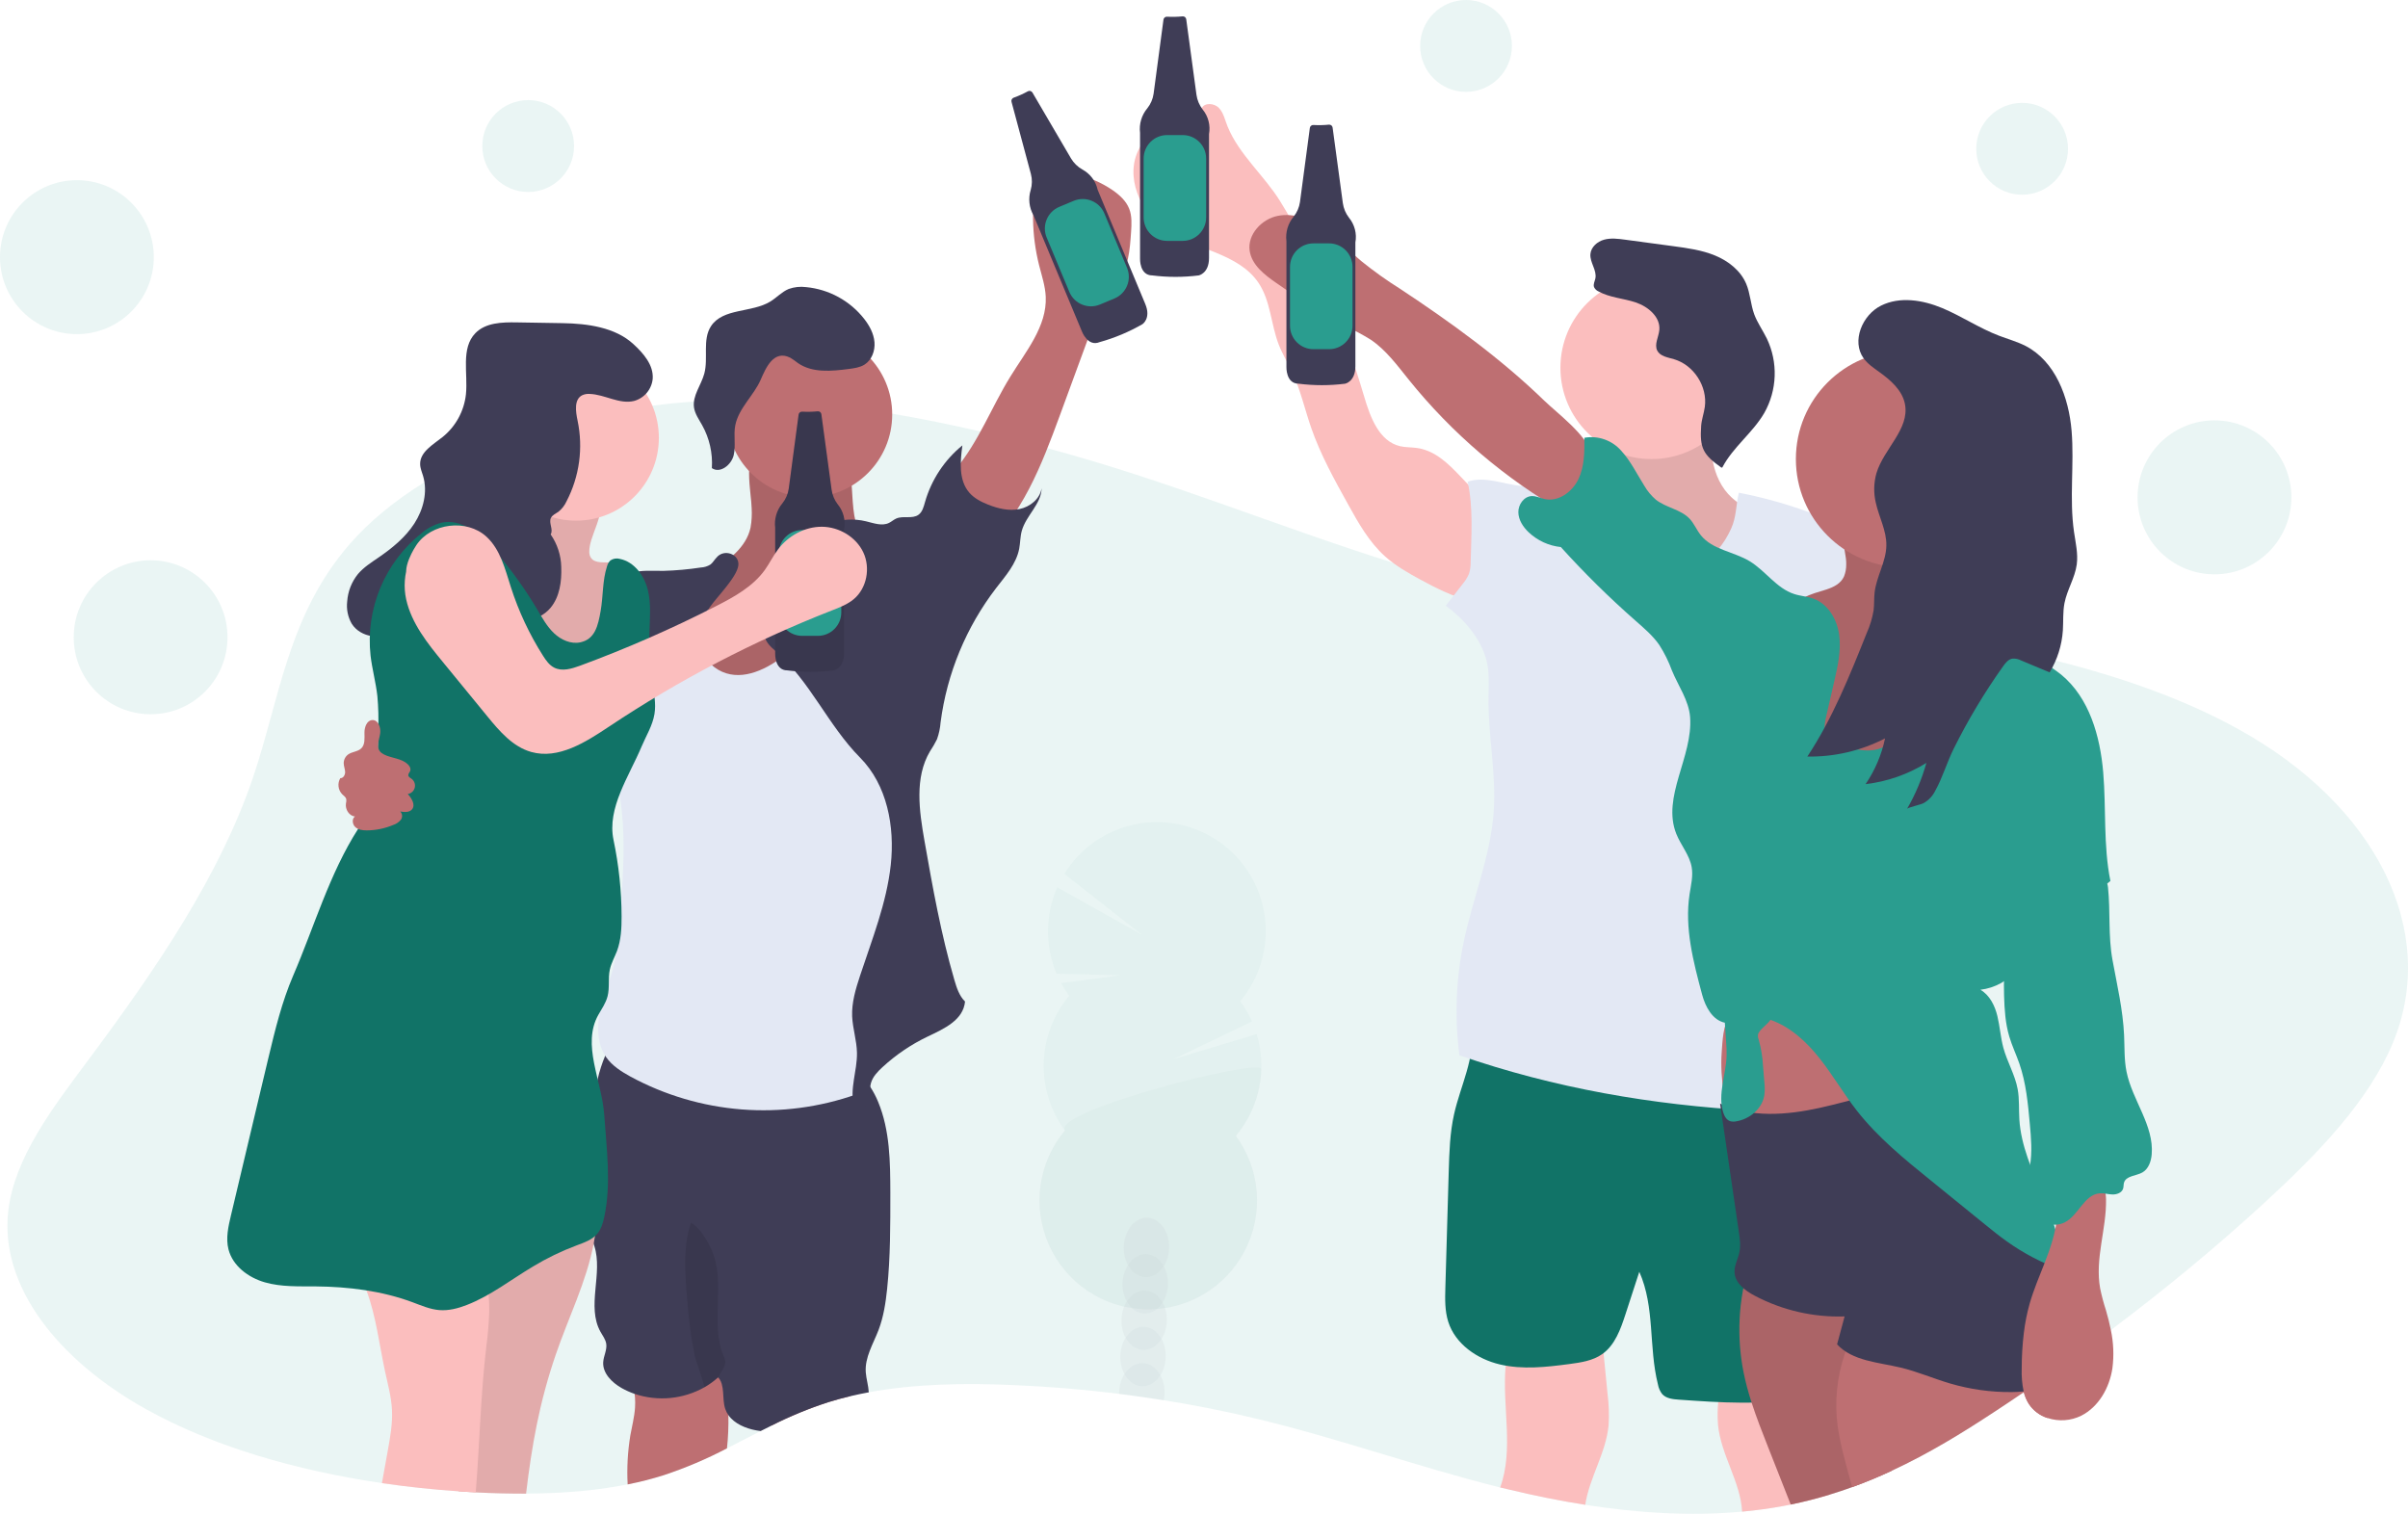 <svg width="606" height="381" viewBox="0 0 606 381" fill="none" xmlns="http://www.w3.org/2000/svg">
<g clip-path="url(#clip0)">
<path opacity="0.1" d="M602.204 262.453C596.124 277.092 583.402 290.314 569.746 302.836C557.742 313.846 544.901 324.485 531.224 334.754C527.433 337.604 523.582 340.419 519.671 343.198L516.954 345.117C514.544 346.824 512.094 348.514 509.603 350.189L509.304 350.392C506.887 352.038 504.449 353.668 501.99 355.282C493.945 360.573 485.441 365.827 476.039 370.177C472.836 371.663 469.532 373.047 466.11 374.287C464.259 374.961 462.369 375.591 460.44 376.179C457.28 377.141 454.034 377.98 450.644 378.67C450.078 378.787 449.507 378.9 448.936 379.006C445.466 379.659 441.953 380.134 438.403 380.46C425.393 381.652 411.956 380.781 398.925 378.739C392.412 377.718 386 376.404 379.797 374.907C379.034 374.726 378.275 374.538 377.512 374.373C356.388 369.082 336.555 361.899 315.281 356.848C307.95 355.106 300.476 353.627 292.859 352.412C289.144 351.821 285.407 351.286 281.649 350.809C272.803 349.708 263.845 348.97 254.849 348.596C242.72 348.062 230.196 348.292 218.654 350.413C217.117 350.695 215.599 351.012 214.101 351.365C212.2 351.81 210.335 352.318 208.506 352.888C203.574 354.483 198.775 356.461 194.151 358.804C193.238 359.253 192.336 359.707 191.433 360.167C188.604 361.61 185.812 363.085 182.977 364.517C177.875 367.191 172.566 369.446 167.1 371.262C164.107 372.209 161.063 372.987 157.982 373.593C149.83 375.228 141.155 375.875 132.443 375.917C128.241 375.917 124.035 375.826 119.876 375.607H119.748C118.328 375.533 116.902 375.447 115.477 375.34C108.986 374.897 102.515 374.212 96.141 373.277C74.301 370.07 53.588 364.01 36.926 354.764C14.296 342.215 -0.075 323.504 2.082 304.809C3.63 291.34 13.245 278.834 22.368 266.59C39.339 243.79 55.237 220.472 63.603 195.893C70.388 175.942 72.411 154.847 88.026 136.916C93.029 131.176 99.424 125.938 106.871 121.347C112.438 117.935 118.273 114.983 124.318 112.518C131.15 109.717 138.178 107.421 145.346 105.65C151.558 104.108 157.854 102.923 164.202 102.102C167.65 101.653 171.142 101.305 174.654 101.07C177.359 100.881 180.077 100.762 182.806 100.712H183.228C184.897 100.68 186.566 100.68 188.236 100.712C200.407 100.901 212.544 102.043 224.537 104.127C232.043 105.383 239.485 106.922 246.772 108.617C251.121 109.625 255.431 110.681 259.702 111.786C261.005 112.123 262.307 112.465 263.594 112.812C293.981 120.962 320.716 132.218 349.992 141.453C350.142 141.501 350.286 141.55 350.435 141.587C356.444 143.437 362.545 144.971 368.714 146.183C373.247 147.092 377.88 147.877 382.594 148.567C389.812 149.636 397.184 150.48 404.61 151.207L406.249 151.367C417.145 152.436 428.137 153.233 438.814 154.163C442.604 154.494 446.363 154.836 450.068 155.232C452.417 155.467 454.744 155.716 457.05 155.98C458.705 156.172 460.366 156.365 462.026 156.568C463.686 156.771 465.443 156.985 467.151 157.204C468.261 157.343 469.366 157.487 470.477 157.642C477.203 158.534 483.914 159.534 490.549 160.678C494.585 161.372 498.6 162.121 502.566 162.928C505.439 163.512 508.286 164.128 511.108 164.777C513.201 165.251 515.276 165.75 517.333 166.273C534.048 170.479 549.689 175.995 563.169 183.44C598.174 202.728 613.837 234.459 602.204 262.453Z" fill="#2A9D8F"/>
<path opacity="0.1" d="M132.923 48.315C139.301 48.315 144.471 43.139 144.471 36.754C144.471 30.37 139.301 25.194 132.923 25.194C126.546 25.194 121.376 30.37 121.376 36.754C121.376 43.139 126.546 48.315 132.923 48.315Z" fill="#2A9D8F"/>
<path opacity="0.1" d="M368.944 23.12C375.321 23.12 380.491 17.945 380.491 11.56C380.491 5.176 375.321 0 368.944 0C362.566 0 357.397 5.176 357.397 11.56C357.397 17.945 362.566 23.12 368.944 23.12Z" fill="#2A9D8F"/>
<path opacity="0.1" d="M508.893 49.009C515.27 49.009 520.44 43.834 520.44 37.449C520.44 31.064 515.27 25.889 508.893 25.889C502.515 25.889 497.345 31.064 497.345 37.449C497.345 43.834 502.515 49.009 508.893 49.009Z" fill="#2A9D8F"/>
<path opacity="0.1" d="M19.352 84.096C30.04 84.096 38.704 75.422 38.704 64.722C38.704 54.022 30.04 45.348 19.352 45.348C8.664 45.348 0 54.022 0 64.722C0 75.422 8.664 84.096 19.352 84.096Z" fill="#2A9D8F"/>
<path opacity="0.1" d="M37.903 179.763C48.591 179.763 57.255 171.089 57.255 160.389C57.255 149.689 48.591 141.015 37.903 141.015C27.215 141.015 18.551 149.689 18.551 160.389C18.551 171.089 27.215 179.763 37.903 179.763Z" fill="#2A9D8F"/>
<path opacity="0.1" d="M557.297 144.548C567.985 144.548 576.649 135.874 576.649 125.174C576.649 114.474 567.985 105.8 557.297 105.8C546.609 105.8 537.945 114.474 537.945 125.174C537.945 135.874 546.609 144.548 557.297 144.548Z" fill="#2A9D8F"/>
<path d="M189.17 127.921C189.266 129.548 189.171 131.18 188.887 132.785C187.819 137.75 183.303 141.159 178.931 143.746C174.558 146.333 169.754 148.781 167.154 153.147C164.02 158.422 165.018 165.514 168.697 170.442C172.375 175.37 178.204 178.304 184.205 179.528C195.149 181.788 207.134 178.614 215.339 171.025C223.544 163.435 227.66 151.576 225.648 140.561C221.195 141.186 217.229 137.253 215.788 132.988C214.346 128.723 214.645 124.1 214.085 119.626C214.044 118.87 213.816 118.135 213.423 117.489C212.798 116.623 211.693 116.27 210.663 115.987C205.516 114.57 196.857 111.471 191.524 112.657C186.719 113.758 189.09 123.881 189.17 127.921Z" fill="#BE6F72"/>
<path opacity="0.1" d="M189.17 127.921C189.266 129.548 189.171 131.18 188.887 132.785C187.819 137.75 183.303 141.159 178.931 143.746C174.558 146.333 169.754 148.781 167.154 153.147C164.02 158.422 165.018 165.514 168.697 170.442C172.375 175.37 178.204 178.304 184.205 179.528C195.149 181.788 207.134 178.614 215.339 171.025C223.544 163.435 227.66 151.576 225.648 140.561C221.195 141.186 217.229 137.253 215.788 132.988C214.346 128.723 214.645 124.1 214.085 119.626C214.044 118.87 213.816 118.135 213.423 117.489C212.798 116.623 211.693 116.27 210.663 115.987C205.516 114.57 196.857 111.471 191.524 112.657C186.719 113.758 189.09 123.881 189.17 127.921Z" fill="black"/>
<path d="M182.95 364.528C177.849 367.202 172.539 369.457 167.074 371.273C164.08 372.22 161.036 372.997 157.956 373.603C157.738 369.494 157.961 365.372 158.623 361.311C159.039 358.975 159.653 356.661 159.813 354.293C160.04 350.876 159.31 347.463 157.705 344.438C163.652 343.626 169.3 342.3 175.274 342.69L175.653 342.717C176.363 342.735 177.066 342.867 177.735 343.107C178.654 343.552 179.434 344.24 179.993 345.096C180.3 345.515 180.584 345.953 180.842 346.405C182.529 349.323 183.169 352.69 183.303 356.159C183.366 358.953 183.248 361.749 182.95 364.528V364.528Z" fill="#BE6F72"/>
<path d="M214.079 351.37C212.179 351.815 210.314 352.323 208.484 352.893C203.553 354.488 198.753 356.467 194.129 358.81C193.829 357.354 193.682 355.871 193.691 354.384C196.416 352.503 199.491 351.19 202.733 350.522C205.975 349.855 209.318 349.847 212.563 350.499C212.997 350.551 213.409 350.717 213.759 350.98C213.886 351.092 213.994 351.224 214.079 351.37V351.37Z" fill="#BE6F72"/>
<path d="M223.256 324.391C222.893 327.886 222.359 331.392 221.121 334.679C219.781 338.206 217.603 341.627 217.88 345.395C218.003 347.03 218.558 348.805 218.638 350.424C217.101 350.705 215.583 351.023 214.085 351.375C212.184 351.821 210.319 352.328 208.49 352.899C203.558 354.494 198.759 356.472 194.135 358.815C193.222 359.264 192.32 359.718 191.417 360.178C191.044 360.13 190.675 360.071 190.302 360.001C187.632 359.515 184.824 358.318 183.313 356.18C182.968 355.688 182.696 355.148 182.507 354.577C181.637 351.974 182.545 348.73 180.735 346.667L180.65 346.742L180.585 346.784C179.594 347.683 178.505 348.469 177.34 349.125V349.125C174.686 350.629 171.747 351.557 168.712 351.85C165.677 352.143 162.614 351.793 159.723 350.825C158.577 350.434 157.471 349.937 156.418 349.339C153.973 347.944 151.613 345.598 151.806 342.797C151.912 341.237 152.804 339.74 152.564 338.196C152.388 337.089 151.661 336.17 151.117 335.192C147.545 328.779 151.806 320.532 149.563 313.563C149.51 313.397 149.451 313.232 149.393 313.071C149.227 312.617 149.04 312.179 148.859 311.74C148.4 310.72 147.887 309.715 147.481 308.667C147.144 307.787 146.876 306.881 146.681 305.958C146.177 303.278 145.997 300.546 146.147 297.823C146.147 290.646 147.428 283.297 149.254 276.381C149.579 275.152 149.942 273.415 150.423 271.523C150.891 269.529 151.523 267.577 152.313 265.687C153.38 263.228 154.833 261.267 156.818 260.802C159.808 260.102 164.378 261.582 167.41 261.946L179.395 263.378L203.36 266.248C207.497 266.745 211.842 267.317 215.254 269.647C215.478 269.802 215.697 269.962 215.916 270.133C216.817 270.844 217.624 271.667 218.318 272.581C218.564 272.896 218.798 273.228 219.023 273.565C219.8 274.756 220.462 276.02 220.998 277.338C223.971 284.489 224.041 292.468 224.062 300.212C224.062 308.293 224.089 316.369 223.256 324.391Z" fill="#3F3D56"/>
<path opacity="0.1" d="M177.313 349.157C176.592 346.378 175.071 342.354 174.847 341.258C174.094 337.583 173.549 333.868 173.213 330.131C172.62 323.472 171.553 314.097 173.902 307.764C176.106 308.94 178.044 312.27 179.064 314.541C182.758 322.777 178.6 332.889 182.07 341.221C182.329 341.72 182.49 342.264 182.545 342.824C182.484 343.535 182.23 344.216 181.808 344.791L180.639 346.736L177.313 349.157Z" fill="black"/>
<path d="M254.198 94.897C258.127 88.484 263.508 82.177 263.172 74.679C263.049 72.007 262.174 69.393 261.507 66.774C259.594 59.195 259.468 51.275 261.138 43.638C267.74 42.576 274.497 44.091 280.015 47.871C281.761 49.079 283.416 50.581 284.184 52.563C284.894 54.391 284.777 56.427 284.649 58.383C284.355 62.878 283.955 67.672 281.19 71.21C280.33 72.317 279.273 73.252 278.435 74.369C277.212 75.972 276.497 77.928 275.798 79.836L266.722 104.555C262.142 117.013 257.177 130.043 247.087 138.664C246.842 138.872 239.613 128.594 239.015 127.563C236.597 123.335 237.654 121.55 240.58 118.012C246.351 111.016 249.484 102.577 254.198 94.897Z" fill="#BE6F72"/>
<path d="M150.193 305.584C150.162 307.429 150.007 309.27 149.729 311.094C149.633 311.767 149.521 312.435 149.387 313.103C147.567 322.617 143.034 331.665 139.863 340.932C135.683 353.166 133.847 363.78 132.389 375.928C128.188 375.928 123.981 375.837 119.823 375.618H119.695C118.274 375.543 116.849 375.458 115.424 375.351C116.71 364.02 114.356 352.134 116.657 340.793C117.586 336.229 119.171 331.798 120.127 327.256C120.422 325.918 120.644 324.566 120.794 323.204C120.928 321.911 120.997 320.57 121.579 319.404C121.632 319.292 121.693 319.183 121.761 319.078C122.272 318.272 122.906 317.551 123.64 316.941C130.144 311.23 138.1 307.433 146.627 305.968C147.839 305.803 149.019 305.664 150.193 305.584Z" fill="#FBBEBE"/>
<path opacity="0.1" d="M150.193 305.584C150.162 307.429 150.007 309.27 149.729 311.094C149.633 311.767 149.521 312.435 149.387 313.103C147.567 322.617 143.034 331.665 139.863 340.932C135.683 353.166 133.847 363.78 132.389 375.928C128.188 375.928 123.981 375.837 119.823 375.618H119.695C118.274 375.543 116.849 375.458 115.424 375.351C116.71 364.02 114.356 352.134 116.657 340.793C117.586 336.229 119.171 331.798 120.127 327.256C120.422 325.918 120.644 324.566 120.794 323.204C120.928 321.911 120.997 320.57 121.579 319.404C121.632 319.292 121.693 319.183 121.761 319.078C122.272 318.272 122.906 317.551 123.64 316.941C130.144 311.23 138.1 307.433 146.627 305.968C147.839 305.803 149.019 305.664 150.193 305.584Z" fill="black"/>
<path d="M123.127 329.938C123.041 332.908 122.797 335.872 122.396 338.816C120.97 350.846 120.704 363.4 119.727 375.613C118.307 375.538 116.881 375.452 115.456 375.345C108.964 374.902 102.494 374.218 96.12 373.282C96.611 370.532 97.106 367.781 97.604 365.031C98.212 361.658 98.821 358.254 98.645 354.833C98.479 351.6 97.615 348.452 96.926 345.283C95.458 338.495 94.636 331.173 92.217 324.77C90.956 321.179 88.943 317.899 86.313 315.15C96.317 311.217 105.932 310.992 116.678 311.409C117.441 311.367 118.199 311.553 118.856 311.943C119.366 312.385 119.744 312.958 119.951 313.6C121.566 317.489 122.579 321.602 122.956 325.796C123.085 327.173 123.142 328.556 123.127 329.938V329.938Z" fill="#FBBEBE"/>
<path d="M203.712 125.163C215.211 125.163 224.532 115.831 224.532 104.32C224.532 92.808 215.211 83.476 203.712 83.476C192.213 83.476 182.892 92.808 182.892 104.32C182.892 115.831 192.213 125.163 203.712 125.163Z" fill="#BE6F72"/>
<path d="M208.041 153.035C210.711 148.476 213.049 142.784 218.185 141.517C221.083 140.796 224.1 141.779 226.924 142.747C227.742 142.941 228.485 143.372 229.059 143.987C229.476 144.649 229.7 145.416 229.705 146.199C230.599 155.622 230.569 165.109 229.614 174.525C228.936 181.19 227.794 187.822 227.591 194.519C227.308 203.802 228.835 213.086 228.333 222.359C227.954 229.387 226.416 236.292 224.89 243.16L218.483 271.913C218.369 272.803 218.012 273.644 217.453 274.345C216.913 274.841 216.266 275.206 215.563 275.414C206.291 278.695 196.433 279.994 186.628 279.225C176.823 278.456 167.288 275.638 158.639 270.951C156.327 269.679 154.021 268.209 152.516 266.039C150.38 262.961 150.183 258.888 150.877 255.201C151.571 251.513 153.071 248.034 154.08 244.415C155.639 238.804 156.007 232.946 156.359 227.131C156.829 219.478 157.299 211.777 156.482 204.15C155.922 198.896 154.752 193.723 153.872 188.512C152.574 180.658 151.821 172.724 151.619 164.766C151.485 160.015 151.704 154.74 154.987 151.314C156.589 149.646 158.724 148.642 160.897 147.829C164.543 146.483 168.617 145.692 172.3 146.921C175.984 148.15 178.952 152.019 178.082 155.809C177.681 157.567 176.544 159.106 176.267 160.891C175.898 163.254 177.147 165.632 178.936 167.23C188.556 175.931 203.242 161.287 208.041 153.035Z" fill="#E3E8F4"/>
<path d="M208.805 131.737C211.726 130.66 214.901 130.474 217.928 131.203C219.856 131.662 221.938 132.475 223.715 131.614C224.361 131.304 224.895 130.796 225.546 130.508C227.308 129.733 229.593 130.684 231.152 129.556C232.134 128.846 232.454 127.552 232.785 126.376C234.388 120.764 237.674 115.779 242.197 112.096C241.637 116.195 241.231 120.861 243.937 123.993C245.171 125.414 246.9 126.307 248.651 127.002C251.166 128.001 253.926 128.664 256.579 128.119C259.232 127.574 261.715 125.564 262.136 122.886C262.046 126.911 258.218 129.722 257.145 133.608C256.739 135.061 256.777 136.606 256.494 138.092C255.773 141.886 253.066 144.933 250.701 147.99C243.148 157.823 238.323 169.478 236.714 181.778C236.605 183.237 236.3 184.675 235.807 186.053C235.284 187.11 234.692 188.131 234.035 189.11C230.121 195.727 231.328 204.075 232.657 211.632C234.734 223.47 236.805 235.068 240.169 246.607C240.745 248.579 241.396 250.637 242.864 252.074C242.4 256.74 237.697 258.867 233.469 260.882C229.294 262.875 225.443 265.486 222.044 268.626C220.827 269.748 219.626 271.01 219.183 272.608C218.766 274.11 219.065 275.761 218.532 277.22C217.998 278.679 215.862 279.727 214.923 278.497C213.748 274.099 215.756 269.497 215.665 264.944C215.601 261.871 214.597 258.883 214.453 255.81C214.314 252.331 215.339 248.916 216.428 245.613C219.46 236.415 223.123 227.302 224.174 217.677C225.226 208.051 223.261 197.539 216.439 190.671C208.34 182.483 203.845 171.383 195.165 163.863C193.788 162.671 192.229 161.191 192.458 159.384C192.617 158.589 192.967 157.844 193.478 157.214C196.457 153.003 200.418 149.566 203.621 145.537C206.824 141.507 209.387 136.868 208.805 131.737Z" fill="#3F3D56"/>
<path d="M180.303 140.358C179.769 140.892 179.4 141.63 178.781 142.089C178.058 142.536 177.233 142.792 176.384 142.832C173.242 143.31 170.074 143.594 166.898 143.682C164.228 143.682 161.458 143.447 158.89 144.179C155.308 145.195 152.446 148.027 150.652 151.287C148.859 154.547 148.01 158.235 147.321 161.907C145.803 169.996 144.99 178.202 144.892 186.433C149.293 182.92 153.214 178.845 156.557 174.311C159.119 170.832 161.442 166.984 165.098 164.659C166.78 163.59 168.67 162.885 170.362 161.843C173.891 159.667 176.336 156.151 178.685 152.757C180.415 150.24 185.417 145.323 185.812 142.308C186.148 139.428 182.171 138.022 180.303 140.358Z" fill="#3F3D56"/>
<path d="M198.902 90.05C199.561 90.446 200.193 90.887 200.792 91.37C204.417 93.903 209.269 93.433 213.652 92.856C214.997 92.685 216.38 92.492 217.533 91.787C219.386 90.643 220.256 88.291 220.074 86.116C219.893 83.941 218.798 81.937 217.464 80.237C215.696 77.988 213.49 76.122 210.98 74.751C208.471 73.38 205.709 72.534 202.863 72.263C201.389 72.07 199.891 72.229 198.491 72.728C196.766 73.439 195.469 74.903 193.878 75.882C189.186 78.767 181.957 77.485 178.931 82.092C176.715 85.491 178.295 90.109 177.249 94.015C176.47 96.933 174.222 99.59 174.654 102.567C174.895 104.17 175.898 105.57 176.699 107.003C178.538 110.295 179.389 114.05 179.149 117.815C181.205 119.268 184.072 117.008 184.643 114.56C185.214 112.112 184.557 109.504 185.043 107.035C185.903 102.7 189.725 99.52 191.449 95.544C192.688 92.695 194.706 87.885 198.902 90.05Z" fill="#3F3D56"/>
<path d="M148.421 137.493C148.261 138.466 148.159 139.54 148.699 140.363C149.766 141.966 152.211 141.389 154.133 141.63C157.128 141.999 159.338 144.836 159.92 147.819C160.502 150.801 159.808 153.837 159.05 156.765C157.335 163.403 155.292 169.947 152.921 176.396C146.547 175.642 139.837 173.189 136.452 167.743C133.377 162.789 133.692 156.477 131.738 150.983C130.366 147.113 127.905 143.746 125.471 140.443C129.384 140.935 132.181 136.456 132.411 132.512C132.64 128.568 131.402 124.565 132.245 120.711C132.443 119.797 147.866 122.678 149.366 123.72C153.701 126.729 149.104 133.314 148.421 137.493Z" fill="#FBBEBE"/>
<path opacity="0.1" d="M148.421 137.493C148.261 138.466 148.159 139.54 148.699 140.363C149.766 141.966 152.211 141.389 154.133 141.63C157.128 141.999 159.338 144.836 159.92 147.819C160.502 150.801 159.808 153.837 159.05 156.765C157.335 163.403 155.292 169.947 152.921 176.396C146.547 175.642 139.837 173.189 136.452 167.743C133.377 162.789 133.692 156.477 131.738 150.983C130.366 147.113 127.905 143.746 125.471 140.443C129.384 140.935 132.181 136.456 132.411 132.512C132.64 128.568 131.402 124.565 132.245 120.711C132.443 119.797 147.866 122.678 149.366 123.72C153.701 126.729 149.104 133.314 148.421 137.493Z" fill="black"/>
<path d="M144.988 131.042C156.487 131.042 165.809 121.71 165.809 110.199C165.809 98.687 156.487 89.355 144.988 89.355C133.49 89.355 124.168 98.687 124.168 110.199C124.168 121.71 133.49 131.042 144.988 131.042Z" fill="#FBBEBE"/>
<path d="M138.577 134.5C139.335 133.314 138.043 131.657 138.636 130.38C138.988 129.61 139.879 129.279 140.568 128.776C141.432 128.072 142.121 127.178 142.581 126.163C145.822 119.927 146.803 112.759 145.357 105.88C144.866 103.571 144.428 100.504 146.537 99.467C147.121 99.206 147.762 99.095 148.4 99.146C152.201 99.269 155.874 101.818 159.562 100.915C160.822 100.572 161.946 99.853 162.786 98.853C163.625 97.853 164.14 96.62 164.26 95.32C164.501 91.867 161.917 88.906 159.376 86.581C154.801 82.37 147.828 81.434 141.614 81.333L130.057 81.141C126.357 81.076 122.209 81.194 119.636 83.85C115.931 87.671 117.794 93.924 117.26 99.221C116.806 103.448 114.694 107.322 111.388 109.99C108.991 111.904 105.692 113.731 105.734 116.788C105.734 117.857 106.193 118.83 106.487 119.84C107.667 123.838 106.54 128.258 104.277 131.758C102.013 135.259 98.704 137.953 95.271 140.31C93.434 141.566 91.534 142.773 90.082 144.478C88.49 146.448 87.545 148.861 87.375 151.389C87.147 153.32 87.543 155.274 88.507 156.963C90.765 160.576 96.184 161.105 99.894 159.01C103.604 156.915 105.868 152.949 107.368 148.962C108.265 146.595 109.178 143.885 111.473 142.822C114.377 141.469 117.773 143.607 119.663 146.199C121.552 148.791 122.716 151.955 125.134 154.061C128.925 157.364 135.374 156.83 138.577 152.949C140.867 150.165 141.374 146.312 141.246 142.704C141.182 139.766 140.254 136.912 138.577 134.5Z" fill="#3F3D56"/>
<path d="M146.051 161.666C143.675 162.174 141.193 161.052 139.426 159.374C137.659 157.695 136.468 155.531 135.23 153.436C132.09 148.151 128.49 143.154 124.473 138.503C120.97 134.457 116.096 130.347 110.897 131.598C109.156 132.101 107.54 132.966 106.156 134.137C101.571 137.771 97.983 142.51 95.726 147.911C93.469 153.312 92.618 159.198 93.253 165.017C93.659 168.422 94.582 171.751 94.967 175.172C95.225 177.991 95.3 180.825 95.191 183.654C95.047 192.269 94.753 201.381 90.114 208.639C82.923 219.863 79.074 233.267 73.794 245.516C70.943 252.138 69.235 259.188 67.559 266.2C66.566 270.361 65.575 274.521 64.585 278.679L58.126 305.883C57.458 308.689 56.791 311.628 57.496 314.434C58.563 318.624 62.498 321.553 66.646 322.745C70.794 323.937 75.188 323.733 79.496 323.771C87.738 323.851 96.045 324.877 103.78 327.742C105.991 328.56 108.195 329.538 110.55 329.73C112.904 329.922 115.248 329.308 117.452 328.453C123.469 326.122 128.626 322.039 134.167 318.742C137.629 316.654 141.274 314.888 145.058 313.467C146.958 312.756 148.998 312.082 150.306 310.527C151.293 309.357 151.736 307.828 152.062 306.332C153.866 297.909 152.654 289.181 152.062 280.587C151.469 271.993 146.339 262.913 150.583 255.42C151.437 253.907 152.457 252.454 152.895 250.775C153.471 248.584 152.985 246.227 153.471 244.015C153.829 242.379 154.688 240.909 155.276 239.344C156.301 236.586 156.439 233.582 156.429 230.637C156.405 224.172 155.725 217.725 154.4 211.397C152.719 203.38 158.281 195.454 161.468 187.881C162.611 185.172 164.228 182.611 164.703 179.709C165.131 177.091 164.581 174.424 164.17 171.8C163.556 167.732 163.306 163.619 163.422 159.507C163.524 155.819 163.913 152.062 163.033 148.476C162.152 144.89 159.637 141.411 156.023 140.673C155.618 140.554 155.191 140.526 154.774 140.592C154.357 140.658 153.959 140.815 153.61 141.053C153.193 141.462 152.899 141.98 152.761 142.549C151.587 146.151 151.816 150.031 151.16 153.772C150.503 157.514 149.734 160.875 146.051 161.666Z" fill="#117367"/>
<path d="M95.671 184.621C95.89 183.141 95.201 181.174 93.707 181.227C92.329 181.281 91.715 183.007 91.721 184.391C91.726 185.775 91.913 187.363 90.936 188.335C90.071 189.196 88.641 189.169 87.637 189.869C87.283 190.122 86.994 190.457 86.796 190.845C86.599 191.233 86.497 191.662 86.5 192.098C86.5 192.841 86.836 193.552 86.857 194.295C86.879 195.038 86.382 195.898 85.646 195.85C85.267 196.486 85.11 197.229 85.198 197.964C85.285 198.698 85.614 199.383 86.131 199.912C86.516 200.286 87.018 200.607 87.146 201.13C87.186 201.498 87.157 201.869 87.06 202.226C86.836 203.696 87.85 205.342 89.329 205.502C88.502 206.095 88.667 207.485 89.425 208.174C90.183 208.864 91.272 208.997 92.292 208.997C94.606 208.985 96.895 208.51 99.024 207.602C99.753 207.362 100.398 206.916 100.882 206.32C101.106 206.012 101.214 205.634 101.186 205.254C101.157 204.874 100.995 204.517 100.727 204.246C101.762 204.417 103.006 204.513 103.684 203.712C104.629 202.589 103.615 200.927 102.617 199.842C103.031 199.781 103.417 199.599 103.729 199.319C104.041 199.039 104.263 198.673 104.369 198.268C104.475 197.863 104.459 197.435 104.324 197.038C104.189 196.642 103.941 196.293 103.61 196.037C103.268 195.786 102.803 195.567 102.755 195.144C102.707 194.722 103.065 194.45 103.215 194.075C103.556 193.236 102.777 192.381 102.024 191.874C100.241 190.687 97.615 190.708 96.029 189.511C94.443 188.314 95.442 186.224 95.671 184.621Z" fill="#BE6F72"/>
<path d="M205.805 103.523C204.512 103.654 203.21 103.684 201.913 103.614C201.692 103.59 201.47 103.654 201.295 103.792C201.12 103.93 201.007 104.131 200.979 104.352L198.496 122.993C198.305 124.347 197.752 125.623 196.895 126.686C196.188 127.533 195.663 128.516 195.351 129.574C195.04 130.632 194.949 131.743 195.085 132.838V164.504C195.085 164.504 194.925 168.726 198.165 168.726C202.043 169.214 205.968 169.214 209.846 168.726C209.846 168.726 212.44 168.235 212.44 164.339V133.159C212.638 132.071 212.598 130.953 212.321 129.882C212.044 128.812 211.539 127.814 210.839 126.959C210.01 125.891 209.475 124.626 209.285 123.287L206.707 104.256C206.677 104.042 206.568 103.847 206.4 103.711C206.233 103.575 206.02 103.508 205.805 103.523V103.523Z" fill="#3F3D56"/>
<path opacity="0.1" d="M205.805 103.523C204.512 103.654 203.21 103.684 201.913 103.614C201.692 103.59 201.47 103.654 201.295 103.792C201.12 103.93 201.007 104.131 200.979 104.352L198.496 122.993C198.305 124.347 197.752 125.623 196.895 126.686C196.188 127.533 195.663 128.516 195.351 129.574C195.04 130.632 194.949 131.743 195.085 132.838V164.504C195.085 164.504 194.925 168.726 198.165 168.726C202.043 169.214 205.968 169.214 209.846 168.726C209.846 168.726 212.44 168.235 212.44 164.339V133.159C212.638 132.071 212.598 130.953 212.321 129.882C212.044 128.812 211.539 127.814 210.839 126.959C210.01 125.891 209.475 124.626 209.285 123.287L206.707 104.256C206.677 104.042 206.568 103.847 206.4 103.711C206.233 103.575 206.02 103.508 205.805 103.523V103.523Z" fill="black"/>
<path d="M205.821 133.405H201.886C198.628 133.405 195.987 136.049 195.987 139.31V154.131C195.987 157.392 198.628 160.036 201.886 160.036H205.821C209.079 160.036 211.72 157.392 211.72 154.131V139.31C211.72 136.049 209.079 133.405 205.821 133.405Z" fill="#2A9D8F"/>
<path d="M258.693 22.971C257.552 23.599 256.363 24.135 255.138 24.574C254.925 24.637 254.746 24.781 254.637 24.975C254.529 25.168 254.499 25.396 254.556 25.611L259.435 43.782C259.784 45.101 259.769 46.49 259.392 47.801C259.063 48.855 258.955 49.965 259.075 51.062C259.194 52.159 259.539 53.22 260.086 54.177L272.269 83.401C272.269 83.401 273.742 87.356 276.737 86.106C280.507 85.058 284.131 83.539 287.521 81.584C287.521 81.584 289.726 80.13 288.231 76.539L276.235 47.764C275.999 46.684 275.532 45.667 274.866 44.785C274.199 43.903 273.35 43.176 272.376 42.655C271.202 41.989 270.221 41.03 269.53 39.87L259.83 23.302C259.72 23.11 259.54 22.969 259.328 22.907C259.116 22.845 258.889 22.868 258.693 22.971Z" fill="#3F3D56"/>
<path d="M270.212 50.547L266.581 52.063C263.574 53.319 262.154 56.778 263.408 59.788L269.109 73.465C270.364 76.475 273.818 77.897 276.825 76.641L280.456 75.124C283.463 73.868 284.883 70.41 283.628 67.4L277.927 53.722C276.673 50.712 273.218 49.291 270.212 50.547Z" fill="#2A9D8F"/>
<path d="M108.879 135.051C103.14 137.418 100.871 144.783 102.216 150.844C103.562 156.904 107.614 161.955 111.564 166.76L122.636 180.281C125.695 184.022 129.042 187.961 133.708 189.265C140.531 191.173 147.353 186.823 153.252 182.889C170.861 171.143 189.683 161.33 209.392 153.623C211.319 152.875 213.294 152.116 214.88 150.78C218.169 148.011 219.092 142.907 217.261 139.022C215.43 135.136 211.164 132.608 206.867 132.576C202.569 132.544 198.389 134.821 195.806 138.263C194.572 139.903 193.67 141.779 192.48 143.447C189.469 147.637 184.771 150.229 180.174 152.57C169.092 158.231 157.683 163.228 146.008 167.535C143.873 168.315 141.465 169.058 139.452 168.026C138.219 167.39 137.386 166.188 136.639 165.012C133.233 159.645 130.524 153.866 128.578 147.813C127.12 143.27 125.941 138.321 122.439 135.093C117.474 130.518 108.484 131.614 104.763 137.231C104.763 137.231 100.401 143.618 103.07 146.29C105.74 148.962 108.879 135.051 108.879 135.051Z" fill="#FBBEBE"/>
<path d="M408.283 112.935C409.063 115.014 409.084 117.291 408.972 119.509C408.833 122.213 408.155 125.388 405.646 126.419C404.012 127.077 401.995 126.58 400.542 127.574C398.781 128.771 398.866 131.347 399.138 133.453C399.891 139.241 400.74 145.243 403.89 150.138C405.582 152.762 407.872 154.948 410.194 157.038C414.823 161.217 419.9 165.301 425.98 166.696C426.971 166.975 428.013 167.019 429.023 166.824C430.02 166.516 430.924 165.965 431.655 165.22C435.179 161.982 436.994 157.359 439.343 153.169C441.003 150.17 442.984 147.29 443.918 143.987C444.687 141.101 444.636 138.057 443.77 135.199C442.904 132.34 441.258 129.781 439.017 127.809C437.976 126.916 436.823 126.168 435.814 125.243C433.177 122.849 431.639 119.413 431.009 115.907C430.379 112.401 430.475 108.793 430.78 105.218C425.441 104.806 420.14 105.453 414.93 106.495C412.613 106.96 409.351 107.174 407.253 108.28C404.893 109.536 407.637 111.145 408.283 112.935Z" fill="#FBBEBE"/>
<path opacity="0.1" d="M408.283 112.935C409.063 115.014 409.084 117.291 408.972 119.509C408.833 122.213 408.155 125.388 405.646 126.419C404.012 127.077 401.995 126.58 400.542 127.574C398.781 128.771 398.866 131.347 399.138 133.453C399.891 139.241 400.74 145.243 403.89 150.138C405.582 152.762 407.872 154.948 410.194 157.038C414.823 161.217 419.9 165.301 425.98 166.696C426.971 166.975 428.013 167.019 429.023 166.824C430.02 166.516 430.924 165.965 431.655 165.22C435.179 161.982 436.994 157.359 439.343 153.169C441.003 150.17 442.984 147.29 443.918 143.987C444.687 141.101 444.636 138.057 443.77 135.199C442.904 132.34 441.258 129.781 439.017 127.809C437.976 126.916 436.823 126.168 435.814 125.243C433.177 122.849 431.639 119.413 431.009 115.907C430.379 112.401 430.475 108.793 430.78 105.218C425.441 104.806 420.14 105.453 414.93 106.495C412.613 106.96 409.351 107.174 407.253 108.28C404.893 109.536 407.637 111.145 408.283 112.935Z" fill="black"/>
<path d="M378.494 128.664C369.825 125.687 365.682 114.057 356.607 112.753C355.176 112.545 353.708 112.625 352.304 112.294C347.077 111.054 344.83 105.004 343.319 99.846C338.226 82.653 331.574 65.828 322.125 50.586C318.137 44.172 311.833 38.903 308.955 31.88C308.293 30.277 307.957 28.449 306.766 27.182C305.576 25.916 303.029 25.734 302.383 27.348C302.203 27.92 302.163 28.526 302.266 29.117L302.891 35.771L292.032 34.793C291.028 34.621 289.997 34.695 289.026 35.007C287.979 35.531 287.144 36.401 286.661 37.47C282.989 44.381 286.902 53.434 293.383 57.806C300.953 62.91 311.763 63.685 316.792 71.301C319.782 75.833 319.84 81.664 321.81 86.725C322.75 89.147 324.122 91.37 325.216 93.716C327.304 98.189 328.371 103.053 329.989 107.713C332.306 114.378 335.738 120.588 339.16 126.761C341.798 131.529 344.499 136.381 348.556 140.026C351.225 142.421 354.364 144.195 357.503 145.905C365.223 150.128 374.325 154.189 382.504 150.951C382.973 143.65 381.142 135.51 378.494 128.664Z" fill="#FBBEBE"/>
<path d="M404.819 358.735C404.162 365.709 399.934 372.027 398.946 378.739C392.433 377.718 386.022 376.404 379.818 374.907C379.055 374.726 378.297 374.538 377.534 374.373C381.046 364.753 377.987 353.978 378.916 343.733C379.007 342.749 379.135 341.766 379.306 340.793C387.351 338.046 394.617 334.38 403.052 335.449C403.217 337.159 403.388 338.875 403.553 340.585C403.891 344.002 404.226 347.415 404.557 350.825C404.896 353.447 404.983 356.096 404.819 358.735V358.735Z" fill="#FBBEBE"/>
<path d="M460.456 376.179C457.296 377.141 454.05 377.98 450.66 378.67C450.094 378.787 449.523 378.9 448.952 379.007C445.482 379.659 441.969 380.134 438.419 380.46C438.056 373.031 433.081 366.201 432.355 358.574C432.206 356.679 432.226 354.774 432.413 352.883C432.477 352.134 432.552 351.386 432.621 350.638L434.127 335.262C435.325 335.111 436.534 335.052 437.741 335.085C444.681 335.251 450.997 338.26 457.873 340.606C458.385 343.85 458.564 347.138 458.406 350.419C458.145 358.767 456.805 367.216 459.901 374.875C460.077 375.308 460.27 375.741 460.456 376.179Z" fill="#FBBEBE"/>
<path d="M370.343 258.953C371.277 266.243 367.556 273.222 365.944 280.389C364.876 285.13 364.732 290.01 364.588 294.873L363.744 324.006C363.659 326.919 363.584 329.885 364.47 332.68C366.253 338.281 371.747 342.065 377.464 343.412C383.182 344.759 389.161 344.075 394.985 343.305C397.841 342.926 400.82 342.482 403.185 340.831C406.436 338.559 407.856 334.513 409.084 330.74L412.549 320.089C416.537 329.078 414.85 338.907 417.241 348.447C417.395 349.329 417.761 350.16 418.309 350.868C419.318 351.99 420.978 352.166 422.489 352.273C432.952 353.011 443.56 353.743 453.853 351.739C456.682 351.204 459.634 350.339 461.588 348.211C463.862 345.737 464.257 342.097 464.231 338.736C464.087 327.186 459.917 316.043 458.988 304.531C458.588 299.598 458.785 294.638 458.609 289.689C458.471 285.967 458.123 282.255 457.568 278.572C457.392 276.885 456.93 275.24 456.202 273.709C454.6 270.716 451.274 269.091 448.125 267.83C423.653 257.878 396.736 257.975 370.343 258.953Z" fill="#117367"/>
<path d="M415.65 115.543C428.328 115.543 438.606 105.254 438.606 92.562C438.606 79.869 428.328 69.58 415.65 69.58C402.972 69.58 392.695 79.869 392.695 92.562C392.695 105.254 402.972 115.543 415.65 115.543Z" fill="#FBBEBE"/>
<path d="M435.659 133.041C433.956 136.782 431.276 140.523 427.288 141.475C423.621 142.357 419.734 140.588 417.033 137.953C414.332 135.318 412.565 131.897 410.691 128.621C409.324 126.227 407.803 123.811 405.491 122.304C402.331 120.252 398.252 120.305 394.526 120.909C390.8 121.513 387.1 122.593 383.315 122.347C378.601 122.031 373.797 119.674 369.35 121.246C370.791 127.702 370.273 134.799 370.108 141.416C370.136 142.438 369.991 143.457 369.681 144.43C369.292 145.338 368.769 146.181 368.127 146.931L363.856 152.442C368.437 155.873 372.398 160.352 373.999 165.851C374.902 168.983 374.624 172.307 374.592 175.567C374.491 185.139 376.567 194.674 375.911 204.225C375.142 215.411 370.679 225.982 368.378 236.955C366.407 246.374 366.035 256.058 367.278 265.601C391.205 273.891 415.859 278.134 441.152 279.524C445.621 279.769 450.447 279.807 454.114 277.236C457.163 275.098 458.871 271.437 459.453 267.75C460.035 264.062 459.634 260.31 459.229 256.601C458.129 246.571 457.031 236.541 455.935 226.511C455.31 220.803 454.685 215.063 455.091 209.339C455.396 205.064 456.271 200.868 457.141 196.684L462.48 170.998C463.243 167.348 464.012 163.671 465.523 160.266C466.761 157.487 468.475 154.922 469.841 152.217C471.471 148.975 472.594 145.501 473.173 141.918C473.405 140.878 473.39 139.798 473.13 138.765C472.559 137.012 470.813 135.959 469.185 135.099C459.256 129.875 448.615 126.138 437.602 124.009C436.855 127.157 436.999 130.107 435.659 133.041Z" fill="#E3E8F4"/>
<path d="M433.444 117.649C436.113 112.529 441.104 108.937 444.003 103.935C445.605 101.099 446.501 97.918 446.614 94.662C446.728 91.406 446.055 88.17 444.654 85.229C443.635 83.145 442.252 81.231 441.451 79.051C440.56 76.571 440.474 73.84 439.444 71.413C438.029 68.089 434.965 65.695 431.629 64.316C428.292 62.937 424.688 62.44 421.096 61.959L408.967 60.324C407.21 60.088 405.39 59.853 403.681 60.324C401.973 60.794 400.382 62.189 400.243 63.963C400.078 66.064 401.92 68.02 401.493 70.083C401.338 70.809 400.911 71.547 401.156 72.252C401.375 72.724 401.753 73.102 402.224 73.321C405.102 74.925 408.54 75.069 411.657 76.117C414.775 77.164 417.903 79.794 417.588 83.064C417.417 84.823 416.286 86.651 417.054 88.227C417.791 89.686 419.724 89.954 421.267 90.408C426.258 91.856 429.76 97.276 429.034 102.433C428.81 104.036 428.233 105.57 428.116 107.179C427.726 112.812 428.612 114.421 433.209 117.697L433.444 117.649Z" fill="#3F3D56"/>
<path d="M464.626 142.009C464.65 143.076 464.456 144.136 464.055 145.125C462.389 148.679 457.291 148.455 453.911 150.47C449.705 152.981 448.776 158.588 448.391 163.473C447.954 169.004 447.655 174.616 448.786 180.041C449.918 185.465 452.641 190.757 457.189 193.937C462.725 197.79 470.253 197.924 476.573 195.577C482.894 193.231 488.174 188.694 492.754 183.734C497.1 179.031 500.992 173.788 503.325 167.818C503.736 166.749 504.099 165.616 503.768 164.547C503.271 162.944 501.526 162.217 500.106 161.34C496.79 159.336 494.58 155.841 493.432 152.148C492.285 148.455 492.092 144.526 492.055 140.652C492.012 136.627 492.002 132.229 489.439 129.124C486.877 126.018 482.435 125.147 478.388 125.179C475.079 125.179 465.918 125.495 463.66 128.386C461.807 130.791 464.759 138.567 464.626 142.009Z" fill="#BE6F72"/>
<path opacity="0.1" d="M464.626 142.009C464.65 143.076 464.456 144.136 464.055 145.125C462.389 148.679 457.291 148.455 453.911 150.47C449.705 152.981 448.776 158.588 448.391 163.473C447.954 169.004 447.655 174.616 448.786 180.041C449.918 185.465 452.641 190.757 457.189 193.937C462.725 197.79 470.253 197.924 476.573 195.577C482.894 193.231 488.174 188.694 492.754 183.734C497.1 179.031 500.992 173.788 503.325 167.818C503.736 166.749 504.099 165.616 503.768 164.547C503.271 162.944 501.526 162.217 500.106 161.34C496.79 159.336 494.58 155.841 493.432 152.148C492.285 148.455 492.092 144.526 492.055 140.652C492.012 136.627 492.002 132.229 489.439 129.124C486.877 126.018 482.435 125.147 478.388 125.179C475.079 125.179 465.918 125.495 463.66 128.386C461.807 130.791 464.759 138.567 464.626 142.009Z" fill="black"/>
<path d="M436.161 285.339C436.326 286.153 436.71 286.907 437.271 287.519C437.799 287.936 438.414 288.226 439.07 288.369C456.591 293.516 475.308 291.463 493.448 289.363C490.966 281.795 488.468 274.142 487.779 266.205C487.208 259.658 487.848 252.844 485.531 246.703C484.848 244.886 445.023 253.25 441.094 253.929C439.081 254.276 436.764 254.159 435.339 255.757C433.62 257.691 433.476 262.298 433.294 264.709C432.782 271.673 434.218 278.685 436.161 285.339Z" fill="#BE6F72"/>
<path d="M476.056 370.177C472.852 371.663 469.548 373.047 466.126 374.287C464.275 374.961 462.385 375.591 460.456 376.179C457.296 377.141 454.05 377.98 450.66 378.67C448.728 373.764 446.793 368.855 444.857 363.946C443.432 360.333 442.007 356.704 440.816 353.011C439.988 350.489 439.307 347.921 438.777 345.32C437.029 336.479 437.484 327.343 440.101 318.72C447.5 320.115 454.734 321.024 462.021 322.082C465.912 322.617 469.815 323.247 473.765 323.99C474.075 326.566 474.356 329.142 474.609 331.718C474.993 335.695 475.308 339.671 475.554 343.647C476.098 352.483 476.265 361.327 476.056 370.177Z" fill="#BE6F72"/>
<path opacity="0.1" d="M476.056 370.177C472.852 371.663 469.548 373.047 466.126 374.287C464.275 374.961 462.385 375.591 460.456 376.179C457.296 377.141 454.05 377.98 450.66 378.67C448.728 373.764 446.793 368.855 444.857 363.946C443.432 360.333 442.007 356.704 440.816 353.011C439.988 350.489 439.307 347.921 438.777 345.32C437.029 336.479 437.484 327.343 440.101 318.72C447.5 320.115 454.734 321.024 462.021 322.082C465.912 322.617 469.815 323.247 473.765 323.99C474.075 326.566 474.356 329.142 474.609 331.718C474.993 335.695 475.308 339.671 475.554 343.647C476.098 352.483 476.265 361.327 476.056 370.177Z" fill="black"/>
<path d="M517.109 347.02C517.151 350.098 516.276 353.241 515.464 356.26C515.406 356.474 515.352 356.682 515.299 356.896C513.368 356.294 511.703 355.045 510.585 353.358C510.007 352.444 509.58 351.442 509.32 350.392C506.903 352.038 504.465 353.668 502.006 355.282C493.961 360.573 485.457 365.827 476.056 370.177C472.852 371.663 469.548 373.047 466.126 374.287C465.414 371.793 464.738 369.283 464.097 366.757C463.397 364.156 462.848 361.517 462.453 358.852C461.671 352.801 462.277 346.65 464.225 340.868L464.466 340.173C465.373 337.602 466.545 335.132 467.962 332.803C469.292 330.665 471.924 331.023 474.609 331.734C475.826 332.05 477.059 332.429 478.18 332.664C485.158 334.129 492.402 332.616 499.534 333.017C502.933 333.187 506.264 334.035 509.33 335.513C512.763 337.239 515.528 339.879 516.612 343.53C516.766 344.055 516.884 344.591 516.964 345.133C517.054 345.758 517.103 346.388 517.109 347.02Z" fill="#BE6F72"/>
<path d="M388.675 100.878C377.651 90.189 365.121 81.13 352.304 72.659C348.968 70.565 345.76 68.275 342.694 65.802C339.491 63.129 336.699 59.992 333.299 57.587C329.898 55.182 325.691 53.531 321.607 54.322C317.523 55.113 313.893 59.025 314.491 63.119C315.025 66.721 318.26 69.19 321.25 71.258C326.908 75.176 332.594 79.104 338.749 82.177C340.888 83.148 342.961 84.254 344.958 85.491C348.791 88.078 351.583 91.904 354.482 95.501C365.423 109.107 378.825 120.529 393.987 129.172C394.168 129.279 400.484 115.634 400.217 113.865C399.63 109.798 391.579 103.7 388.675 100.878Z" fill="#BE6F72"/>
<path d="M482.964 273.591C474.454 274.126 466.291 277.001 457.969 278.834C449.646 280.667 440.603 281.378 432.878 277.765L437.576 309.88C437.837 311.666 438.109 313.493 437.72 315.252C437.362 316.93 436.433 318.512 436.513 320.227C436.636 322.942 439.183 324.85 441.58 326.106C448.543 329.787 456.345 331.587 464.215 331.328C463.633 333.68 462.907 336.004 462.32 338.356C466.243 342.573 472.66 342.856 478.26 344.192C482.531 345.202 486.535 346.955 490.72 348.19C495.782 349.685 501.037 350.419 506.314 350.365C509.875 350.328 513.649 349.831 516.415 347.607C519.815 344.866 520.872 340.205 521.609 335.898C522.02 333.493 522.399 331.055 522.143 328.629C521.865 325.839 520.787 323.199 519.719 320.612L512.405 302.842C511.076 299.635 509.736 296.38 508.135 293.286C502.903 283.275 494.222 272.891 482.964 273.591Z" fill="#3F3D56"/>
<path d="M489.476 162.628C490.109 160.966 491.275 159.561 492.793 158.635C494.31 157.709 496.092 157.314 497.858 157.514C499.993 157.813 501.899 158.983 503.73 160.127L513.927 166.498C515.617 167.504 517.238 168.622 518.78 169.843C525.81 175.68 528.522 185.273 529.296 194.385C530.07 203.498 529.296 212.765 531.106 221.728C526.803 225.298 522.031 228.318 517.728 231.883C515.475 233.748 513.195 235.624 511.487 238.023C510.131 239.91 509.165 242.069 507.75 243.902C505.434 246.8 502.073 248.669 498.392 249.108C500.725 250.465 502.033 253.1 502.663 255.724C503.293 258.349 503.463 261.069 504.163 263.693C505.124 267.258 507.115 270.513 507.772 274.147C508.231 276.654 508.028 279.224 508.193 281.768C509.026 294.932 519.345 306.439 518.678 319.608C513.807 317.835 509.199 315.41 504.98 312.398C503.079 311.035 501.243 309.56 499.443 308.09L485.846 297.054C479.232 291.709 472.553 286.247 467.295 279.534C463.996 275.323 461.305 270.662 457.995 266.462C454.685 262.261 450.612 258.445 445.557 256.681C444.815 257.798 443.496 258.573 442.754 259.69C442.623 259.866 442.519 260.061 442.444 260.267C442.354 260.766 442.416 261.279 442.62 261.742C443.217 263.904 443.575 266.125 443.688 268.364L444.024 272.383C444.15 273.449 444.15 274.525 444.024 275.59C443.517 279.027 440.336 281.694 436.903 282.228C436.407 282.335 435.891 282.319 435.403 282.18C434.447 281.859 433.919 280.849 433.63 279.887C432.28 275.323 434.351 270.507 434.517 265.756C434.54 264.551 434.499 263.345 434.394 262.143L434.074 257.403C430.972 256.756 429.189 253.421 428.367 250.359C426.146 242.091 423.909 233.534 425.196 225.068C425.537 222.802 426.135 220.504 425.729 218.238C425.196 215.208 423.017 212.749 421.87 209.895C418.133 200.59 426.071 190.489 425.334 180.5C425.025 176.305 422.366 172.66 420.765 168.769C419.936 166.501 418.862 164.331 417.562 162.297C415.928 159.961 413.723 158.091 411.582 156.21C404.971 150.402 398.7 144.217 392.802 137.685C389.772 137.371 386.93 136.068 384.714 133.976C383.304 132.64 382.146 130.877 382.109 128.937C382.071 126.996 383.502 124.96 385.44 124.859C386.572 124.8 387.629 125.361 388.734 125.607C392.193 126.366 395.674 123.816 397.217 120.615C398.759 117.414 398.759 113.731 398.733 110.183C400.423 109.882 402.163 110.023 403.783 110.591C405.404 111.159 406.85 112.136 407.984 113.427C410.371 116.024 411.924 119.263 413.803 122.245C414.568 123.57 415.55 124.757 416.707 125.757C419.275 127.798 422.975 128.183 425.217 130.567C426.354 131.785 426.984 133.399 428.025 134.703C430.951 138.375 436.305 138.824 440.304 141.24C444.302 143.655 447.083 148.07 451.514 149.502C453.116 150.037 454.862 150.106 456.447 150.699C460.109 152.062 462.346 155.958 462.853 159.833C463.361 163.708 462.496 167.625 461.62 171.441L459.565 180.372C459.111 182.35 458.764 184.728 460.222 186.139C460.91 186.709 461.719 187.117 462.586 187.331C466.323 188.549 470.487 189.746 474 188.02C475.66 187.197 476.963 185.808 478.154 184.386C483.364 178.24 486.829 170.191 489.476 162.628Z" fill="#2A9D8F"/>
<path d="M531.613 344.369C530.877 349.259 528.186 354.069 523.782 356.308C521.141 357.612 518.094 357.823 515.299 356.896C513.368 356.294 511.703 355.045 510.585 353.358C510.007 352.444 509.58 351.442 509.32 350.392C509.32 350.339 509.293 350.28 509.282 350.226C508.881 348.335 508.714 346.402 508.786 344.47C508.785 341.471 508.963 338.475 509.32 335.497C509.618 332.99 510.11 330.509 510.793 328.079C511.786 324.61 513.217 321.27 514.53 317.924C515.213 316.16 515.87 314.391 516.409 312.58C516.735 311.511 517.013 310.41 517.237 309.298L517.317 308.897C517.36 308.673 517.397 308.448 517.434 308.224C517.968 305.177 518.123 302.024 519.495 299.272C522.698 292.81 528.933 294.462 529.884 300.421C529.956 300.882 529.997 301.348 530.006 301.816C530.151 309.357 527.161 316.727 528.528 324.295C528.913 326.14 529.398 327.964 529.98 329.757C530.46 331.408 530.893 333.081 531.224 334.775C531.894 337.928 532.026 341.172 531.613 344.369Z" fill="#BE6F72"/>
<path d="M534.55 260.513C534.694 263.602 534.55 266.729 535.169 269.759C536.616 276.921 542.109 283.259 541.5 290.539C541.351 292.313 540.694 294.221 539.146 295.098C537.598 295.974 535.035 295.905 534.528 297.668C534.384 298.16 534.459 298.694 534.299 299.181C533.962 300.218 532.697 300.661 531.629 300.634C530.562 300.608 529.494 300.255 528.389 300.346C524.518 300.672 523.098 305.856 519.65 307.636C517.328 308.833 514.311 308.17 512.395 306.401C510.478 304.632 509.64 301.874 509.79 299.261C509.902 297.289 510.526 295.386 510.857 293.441C511.46 289.972 511.146 286.418 510.831 282.912C510.366 277.776 509.886 272.576 508.199 267.707C507.403 265.409 506.346 263.212 505.658 260.882C504.675 257.584 504.451 254.116 504.35 250.679C504.141 243.448 504.638 235.715 508.951 229.9C512.192 225.539 516.836 221.995 520.504 217.96C522.799 215.432 523.461 214.641 525.997 216.784C528.085 218.543 530.268 220.969 530.503 223.353C531.144 229.462 530.503 235.469 531.645 241.69C532.788 247.911 534.251 254.126 534.55 260.513Z" fill="#2A9D8F"/>
<path d="M479.179 142.8C494.215 142.8 506.405 130.597 506.405 115.543C506.405 100.489 494.215 88.286 479.179 88.286C464.142 88.286 451.952 100.489 451.952 115.543C451.952 130.597 464.142 142.8 479.179 142.8Z" fill="#BE6F72"/>
<path d="M504.109 167.684C504.707 166.845 505.417 165.942 506.432 165.766C507.197 165.708 507.964 165.869 508.642 166.231L515.811 169.229C517.749 166.026 518.891 162.404 519.143 158.668C519.292 156.375 519.111 154.05 519.548 151.795C520.2 148.449 522.18 145.451 522.639 142.073C523.002 139.348 522.346 136.606 521.951 133.886C520.733 125.484 522.041 116.911 521.342 108.451C520.643 99.991 517.253 90.926 509.715 87.041C507.579 85.972 505.278 85.331 503.058 84.486C498.109 82.6 493.673 79.58 488.783 77.538C483.892 75.497 478.148 74.561 473.408 76.908C468.667 79.254 465.907 85.854 468.987 90.162C470.002 91.578 471.486 92.583 472.906 93.604C475.794 95.672 478.741 98.227 479.408 101.722C480.604 108.013 474.07 112.946 472.228 119.097C471.548 121.5 471.487 124.035 472.052 126.467C472.847 130.112 474.79 133.554 474.721 137.285C474.668 141.373 472.222 145.077 471.763 149.144C471.598 150.635 471.699 152.148 471.512 153.634C471.183 155.593 470.604 157.503 469.788 159.315C465.517 170.004 461.188 180.805 454.84 190.414C461.636 190.53 468.354 188.958 474.395 185.84C473.527 189.959 471.864 193.87 469.5 197.352C474.931 196.722 480.156 194.897 484.8 192.007C483.673 196.047 482.041 199.927 479.942 203.557C480.123 203.247 483.481 202.488 484.101 202.135C485.374 201.41 486.397 200.317 487.037 198.998C488.852 195.748 489.984 191.831 491.665 188.453C495.261 181.213 499.422 174.268 504.109 167.684V167.684Z" fill="#3F3D56"/>
<path d="M297.627 4.115C296.334 4.246 295.033 4.276 293.735 4.206C293.514 4.182 293.292 4.246 293.117 4.384C292.942 4.522 292.829 4.723 292.801 4.944L290.318 23.585C290.127 24.939 289.574 26.215 288.717 27.278C288.01 28.125 287.485 29.108 287.174 30.166C286.862 31.224 286.772 32.335 286.907 33.43V65.096C286.907 65.096 286.747 69.318 289.987 69.318C293.866 69.806 297.79 69.806 301.668 69.318C301.668 69.318 304.263 68.827 304.263 64.931V33.751C304.46 32.663 304.42 31.545 304.143 30.474C303.867 29.404 303.361 28.406 302.661 27.551C301.833 26.483 301.297 25.218 301.107 23.879L298.529 4.847C298.5 4.634 298.39 4.439 298.223 4.303C298.055 4.167 297.842 4.1 297.627 4.115Z" fill="#3F3D56"/>
<path d="M297.643 33.996H293.708C290.45 33.996 287.809 36.641 287.809 39.902V54.722C287.809 57.984 290.45 60.628 293.708 60.628H297.643C300.901 60.628 303.542 57.984 303.542 54.722V39.902C303.542 36.641 300.901 33.996 297.643 33.996Z" fill="#2A9D8F"/>
<path d="M334.462 31.372C333.169 31.503 331.868 31.533 330.571 31.463C330.349 31.439 330.128 31.503 329.953 31.641C329.778 31.779 329.665 31.98 329.636 32.201L327.154 50.842C326.963 52.196 326.41 53.472 325.552 54.535C324.846 55.382 324.321 56.365 324.009 57.423C323.698 58.481 323.607 59.592 323.743 60.687V92.353C323.743 92.353 323.583 96.575 326.823 96.575C330.701 97.063 334.625 97.063 338.504 96.575C338.504 96.575 341.098 96.084 341.098 92.188V61.008C341.296 59.92 341.255 58.802 340.979 57.731C340.702 56.661 340.197 55.663 339.497 54.808C338.668 53.74 338.133 52.475 337.943 51.136L335.365 32.105C335.335 31.89 335.226 31.696 335.058 31.56C334.891 31.424 334.678 31.357 334.462 31.372Z" fill="#3F3D56"/>
<path d="M334.478 61.254H330.544C327.286 61.254 324.645 63.898 324.645 67.159V81.98C324.645 85.241 327.286 87.885 330.544 87.885H334.478C337.736 87.885 340.378 85.241 340.378 81.98V67.159C340.378 63.898 337.736 61.254 334.478 61.254Z" fill="#2A9D8F"/>
<g opacity="0.2">
<path opacity="0.2" d="M293.057 350.723C293.04 351.3 292.974 351.874 292.86 352.439C289.144 351.847 285.407 351.313 281.649 350.836C281.649 350.686 281.649 350.531 281.649 350.376C281.683 348.773 282.144 347.209 282.983 345.844C284.083 344.101 285.754 343.011 287.596 343.07C289.438 343.129 291.034 344.321 292.021 346.122C292.768 347.536 293.126 349.125 293.057 350.723V350.723Z" fill="#3F3D56"/>
<path opacity="0.2" d="M293.357 341.597C293.487 337.464 291.037 334.032 287.883 333.932C284.73 333.833 282.068 337.102 281.938 341.236C281.807 345.369 284.258 348.8 287.411 348.9C290.564 349 293.226 345.73 293.357 341.597Z" fill="#3F3D56"/>
<path opacity="0.2" d="M293.648 332.447C293.778 328.314 291.328 324.882 288.175 324.782C285.022 324.682 282.36 327.952 282.229 332.086C282.099 336.219 284.549 339.65 287.702 339.75C290.855 339.85 293.517 336.58 293.648 332.447Z" fill="#3F3D56"/>
<path opacity="0.2" d="M293.934 323.297C294.064 319.163 291.614 315.732 288.461 315.632C285.307 315.532 282.646 318.802 282.515 322.936C282.385 327.069 284.835 330.5 287.988 330.6C291.141 330.7 293.803 327.43 293.934 323.297Z" fill="#3F3D56"/>
<path opacity="0.2" d="M294.225 314.147C294.355 310.013 291.905 306.582 288.752 306.482C285.599 306.382 282.937 309.652 282.806 313.785C282.676 317.919 285.126 321.35 288.279 321.45C291.433 321.55 294.095 318.28 294.225 314.147Z" fill="#3F3D56"/>
<path opacity="0.2" d="M269.087 250.653C268.335 249.633 267.657 248.562 267.059 247.446L282.145 245.452L265.905 245.062C264.456 241.621 263.723 237.92 263.752 234.185C263.78 230.45 264.569 226.761 266.071 223.342L287.489 235.341L267.87 219.927C269.849 216.722 272.467 213.961 275.56 211.814C278.653 209.668 282.155 208.183 285.847 207.453C289.54 206.722 293.342 206.762 297.018 207.569C300.695 208.376 304.165 209.933 307.213 212.143C310.261 214.353 312.821 217.169 314.733 220.414C316.646 223.659 317.869 227.264 318.327 231.004C318.785 234.744 318.468 238.538 317.396 242.149C316.323 245.761 314.518 249.112 312.094 251.994C313.263 253.579 314.257 255.287 315.057 257.087L295.256 266.601L316.253 260.278C317.575 264.646 317.788 269.275 316.873 273.746C315.957 278.217 313.942 282.389 311.01 285.884C314.059 290.024 315.882 294.94 316.271 300.069C316.66 305.198 315.599 310.333 313.21 314.887C310.821 319.441 307.201 323.23 302.762 325.821C298.323 328.411 293.246 329.699 288.111 329.537C282.975 329.375 277.989 327.769 273.722 324.904C269.456 322.038 266.081 318.029 263.983 313.333C261.885 308.637 261.15 303.446 261.861 298.352C262.572 293.257 264.701 288.466 268.003 284.526C264.362 279.578 262.487 273.548 262.681 267.404C262.874 261.261 265.125 255.361 269.071 250.653H269.087Z" fill="#2A9D8F"/>
<path opacity="0.1" d="M317.417 269.134C317.23 275.281 314.972 281.184 311.01 285.884C314.059 290.024 315.882 294.94 316.271 300.069C316.66 305.198 315.599 310.333 313.21 314.887C310.821 319.441 307.201 323.23 302.762 325.821C298.323 328.411 293.246 329.699 288.111 329.537C282.975 329.375 277.989 327.769 273.722 324.904C269.456 322.038 266.081 318.029 263.983 313.333C261.885 308.637 261.15 303.446 261.861 298.352C262.572 293.257 264.701 288.466 268.003 284.526C264.496 279.753 317.513 266.061 317.417 269.134Z" fill="black"/>
</g>
</g>
<defs>
<clipPath id="clip0">
<rect width="606" height="381" fill="white"/>
</clipPath>
</defs>
</svg>
